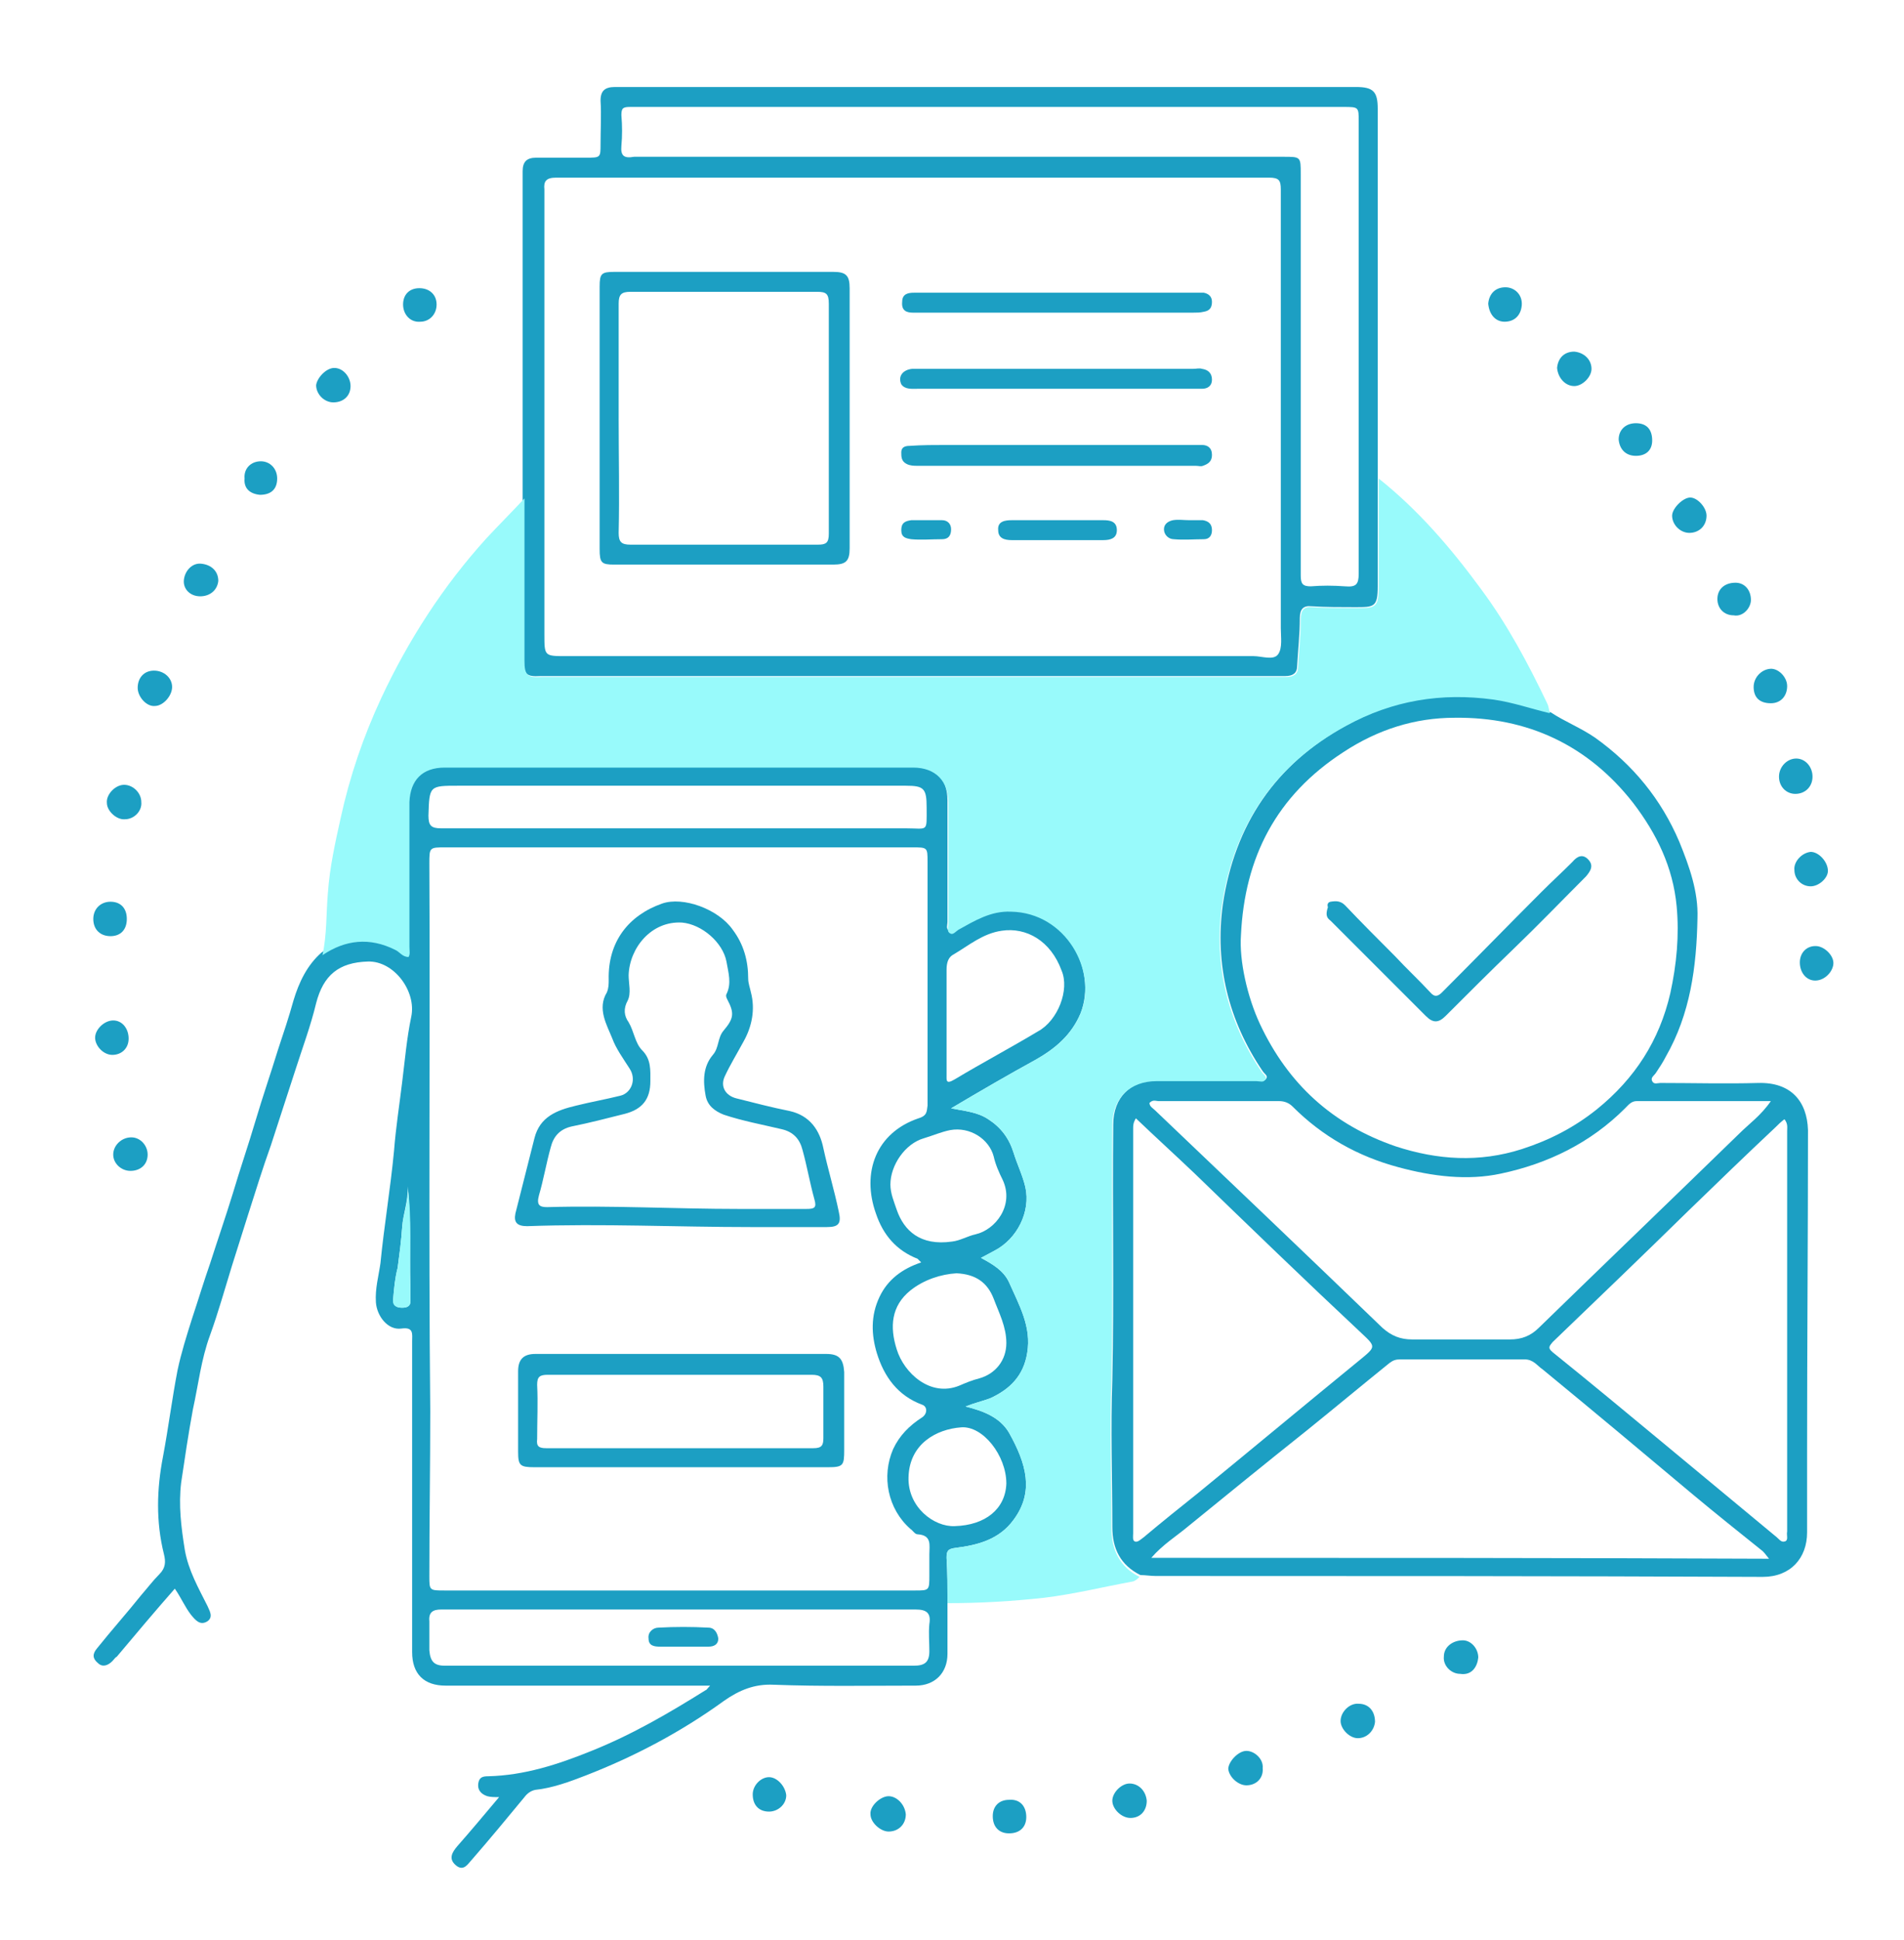 <svg enable-background="new 0 0 210.2 214.1" viewBox="0 0 210.2 214.1" xmlns="http://www.w3.org/2000/svg"><g fill="#1c9fc3"><path d="m101.3 42.9h15.3 15 1.1c.6 0 1.1-.3 1.1-1s-.4-1.1-1.1-1.2c-.3-.1-.6 0-1 0-9.6 0-19.2 0-28.8 0-.7 0-1.4 0-2.2 0-1 .1-1.6.8-1.2 1.7.4.6 1.2.5 1.8.5z"/><path d="m132.7 49.1c-.4 0-.7 0-1.1 0-5 0-10 0-15 0-4 0-8 0-12 0-1.4 0-2.8 0-4.2.1-.4 0-.9.1-.9.7 0 .5 0 1 .6 1.3.4.2.8.2 1.2.2h30.7c.3 0 .6.1.8 0 .6-.2 1-.5 1-1.2 0-.8-.5-1.1-1.1-1.1z"/><path d="m100.8 34.5h1.9 29c.4 0 .8 0 1.2-.1.6-.1.9-.4.9-1.1 0-.6-.4-.9-.9-1-.3 0-.6 0-1 0-5 0-10.1 0-15.1 0-3.6 0-7.3 0-10.9 0-1.7 0-3.4 0-5 0-.6 0-1.3.1-1.3 1-.1 1 .5 1.2 1.2 1.2z"/><path d="m121.8 57.4c-3.4 0-6.7 0-10.1 0-.7 0-1.6.1-1.5 1.1 0 .9.7 1.1 1.5 1.1h4.9 5.2c.8 0 1.5-.2 1.5-1.1 0-1-.8-1.1-1.5-1.1z"/><path d="m104 57.4c-.6 0-1.1 0-1.7 0-.6 0-1.1 0-1.7 0-.7.1-1.1.3-1.1 1.1s.5.9 1.1 1c1.1.1 2.2 0 3.4 0 .7 0 1-.4 1-1.1 0-.6-.4-1-1-1z"/><path d="m132.8 57.4c-.5 0-1 0-1.5 0-.6 0-1.2-.1-1.8 0-.5.1-1 .4-1 1s.5 1.1 1.1 1.1c1.1.1 2.2 0 3.3 0 .6 0 .9-.4.9-1 0-.7-.4-1-1-1.1z"/><path d="m83 135.4h8.3c1.3 0 1.6-.4 1.3-1.7-.5-2.4-1.2-4.7-1.7-7-.4-2-1.5-3.6-3.7-4.1-2-.4-3.9-.9-5.9-1.4-1.2-.3-1.8-1.3-1.3-2.4.6-1.3 1.4-2.6 2.1-3.9.9-1.6 1.3-3.5.8-5.4-.1-.5-.3-1-.3-1.5 0-2-.5-3.8-1.7-5.4-1.6-2.3-5.5-3.7-7.8-2.9-3.7 1.3-6 4.2-5.9 8.4 0 .5 0 .9-.2 1.4-1.1 1.8 0 3.6.6 5.1.4 1.1 1.2 2.2 1.9 3.3.8 1.2.2 2.7-1 3-1.6.4-3.3.7-4.9 1.1-2.1.5-4 1.2-4.6 3.6-.7 2.8-1.4 5.5-2.1 8.3-.2 1 .2 1.4 1.3 1.4 8.3-.3 16.5.1 24.8.1zm-23.5-3.5c.5-1.7.8-3.5 1.3-5.3.3-1.2 1-2 2.3-2.3 2-.4 3.9-.9 5.9-1.4 1.9-.5 2.8-1.6 2.8-3.6 0-1.2.1-2.4-.9-3.4-.8-.8-.9-2.1-1.5-3.1-.5-.7-.6-1.5-.1-2.4.4-.8.1-1.9.1-2.8.1-3 2.5-6 5.9-5.8 2.2.2 4.5 2.2 4.9 4.3.2 1.2.6 2.4 0 3.6-.1.2 0 .4.1.6.8 1.5.7 2.1-.4 3.4-.7.8-.5 1.9-1.2 2.7-1.1 1.3-1.1 2.9-.8 4.5.2 1.1 1 1.7 2 2.1 2.1.7 4.3 1.1 6.4 1.6 1.3.3 2 1.1 2.3 2.3.5 1.8.8 3.6 1.3 5.4.3 1 0 1.1-.9 1.1-1.2 0-2.5 0-3.7 0s-2.5 0-3.7 0c-7.1 0-14.1-.4-21.2-.2-.8 0-1.2-.2-.9-1.3z"/><path d="m91.2 149.4c-10.7 0-21.4 0-32.1 0-1.3 0-1.9.6-1.9 1.9v8.9c0 1.5.2 1.7 1.8 1.7h16.2 16.2c1.7 0 1.8-.2 1.8-1.9 0-2.9 0-5.8 0-8.6-.1-1.5-.6-2-2-2zm-.3 9.3c0 .8-.2 1.1-1.1 1.1-9.8 0-19.7 0-29.5 0-.8 0-1.1-.2-1-1 0-2 .1-4 0-6 0-.9.3-1.1 1.2-1.1h14.7 14.4c1 0 1.3.3 1.3 1.3z"/><path d="m78.2 179.6c-1.8-.1-3.7-.1-5.5 0-.6 0-1.2.5-1.1 1.2 0 .8.6.9 1.3.9h2.5 2.8c.7 0 1.1-.3 1.1-.9-.1-.6-.4-1.2-1.1-1.2z"/><path d="m146.9 101.6 10.5 10.5c.8.8 1.4.8 2.2 0 2.5-2.5 5-5 7.6-7.5 2.7-2.6 5.3-5.3 7.9-7.9.5-.6.9-1.2.2-1.9-.6-.6-1.2-.3-1.7.3-1.1 1.1-2.3 2.2-3.4 3.3-3.7 3.7-7.3 7.4-11 11.1-.4.4-.8.6-1.3 0-1.3-1.4-2.6-2.6-3.9-4-1.9-1.9-3.7-3.7-5.5-5.6-.5-.5-1-.5-1.6-.4-.5.1-.3.6-.3.6-.3.9-.1 1.2.3 1.5z"/><path d="m67.8 62.3h24.2c1.4 0 1.8-.4 1.8-1.8 0-9.6 0-19.1 0-28.7 0-1.4-.4-1.8-1.8-1.8-8.1 0-16.2 0-24.2 0-1.4 0-1.6.2-1.6 1.6v14.5 14.5c0 1.5.2 1.7 1.6 1.7zm.5-16.1c0-4.2 0-8.5 0-12.7 0-1 .3-1.3 1.3-1.3h20.6c1 0 1.3.2 1.3 1.3v25.4c0 1-.3 1.2-1.2 1.2-6.9 0-13.8 0-20.7 0-1 0-1.3-.3-1.3-1.3.1-4.2 0-8.4 0-12.6z"/><path d="m36.8 44.4c1.1 0 1.9-.7 1.9-1.8 0-1-.8-2-1.8-2-.9 0-1.9 1.1-2 1.9 0 1 .9 1.9 1.9 1.9z"/><path d="m180.6 50.3c1.1 0 1.8-.6 1.8-1.7 0-1.2-.6-1.9-1.8-1.9-1.1 0-1.9.7-1.9 1.8.1 1.1.8 1.8 1.9 1.8z"/><path d="m191.4 67.9c1 .2 1.9-.8 1.9-1.7 0-1.1-.7-1.9-1.7-1.9-1.2 0-2 .7-2 1.8 0 1 .7 1.8 1.8 1.8z"/><path d="m12.2 103.3c1.1 0 1.8-.7 1.8-1.9s-.7-1.9-1.8-1.9-1.9.8-1.9 1.9c0 1.2.8 1.9 1.9 1.9z"/><path d="m22.1 65.8c1.1 0 1.9-.7 2-1.7 0-1.1-.8-1.8-1.9-1.9-1-.1-1.8.8-1.9 1.8s.7 1.8 1.8 1.8z"/><path d="m166.1 35.5c1.1 0 1.8-.7 1.9-1.8.1-1.2-.8-2-1.8-2-1.1 0-1.8.7-1.9 1.8.1 1.2.8 2 1.8 2z"/><path d="m173.8 42.6c.9 0 1.9-1 1.9-1.9 0-1-.8-1.8-1.9-1.9-1.1 0-1.8.7-1.9 1.8.1 1.1.9 2 1.9 2z"/><path d="m111.4 198.6c-1.1 0-1.8.7-1.8 1.8 0 1.2.7 1.9 1.8 1.9 1.2 0 1.9-.7 1.9-1.8 0-1.2-.7-2-1.9-1.9z"/><path d="m161.5 181c-1.1 0-2.1.7-2.1 1.8-.1 1 .8 1.9 1.8 1.9 1.3.2 1.9-.8 2-1.8 0-1-.8-1.9-1.7-1.9z"/><path d="m28.7 54.6c1.2 0 1.9-.6 1.9-1.8 0-1.1-.8-1.9-1.8-1.9-1.1 0-1.9.8-1.8 1.9-.1 1.1.6 1.7 1.7 1.8z"/><path d="m195.5 77.6c1.1 0 1.8-.8 1.8-1.9 0-1-1-2-1.9-1.9-1 .1-1.8 1-1.8 2 0 1.2.7 1.8 1.9 1.8z"/><path d="m196.4 85.7c0 1.1.8 1.9 1.8 1.9 1.1 0 1.9-.8 1.9-1.9s-.8-2-1.8-2-1.9.9-1.9 2z"/><path d="m13.8 90.4c1 0 1.9-.9 1.8-1.9 0-1-.9-1.9-1.9-1.9s-2 1.1-1.9 2c0 .9 1.1 1.9 2 1.8z"/><path d="m14.2 114.6c0-1.1-.7-2-1.7-2s-2 1-2 1.9.9 1.9 1.9 1.9 1.8-.7 1.8-1.8z"/><path d="m46.4 35.5c1 0 1.8-.8 1.8-1.9s-.8-1.8-1.9-1.8-1.8.7-1.8 1.8.8 2 1.9 1.9z"/><path d="m137.6 193.2c-.9 0-2 1.2-2 2 .1.9 1.1 1.8 2 1.8 1.1 0 1.9-.8 1.8-1.9.1-1-.9-1.9-1.8-1.9z"/><path d="m17.1 77.9c.9 0 1.9-1.1 1.9-2.1s-.9-1.8-2-1.8-1.8.8-1.8 1.9c0 1 1 2.1 1.9 2z"/><path d="m84.9 196.1c-.9 0-1.8.9-1.8 1.9 0 1.2.7 1.9 1.8 1.9 1 0 1.9-.8 1.9-1.8-.1-1-1-2-1.9-2z"/><path d="m150 188c-1-.1-2 .9-2 1.9 0 .9 1 1.9 1.9 1.9 1 0 1.8-.8 1.9-1.8 0-1.2-.7-2-1.8-2z"/><path d="m14.4 129.2c1.1 0 1.9-.7 1.9-1.8 0-1-.8-1.9-1.8-1.9-1.1 0-2 .9-2 1.9s.9 1.8 1.9 1.8z"/><path d="m124.7 196.8c-.9 0-1.9 1-1.9 1.9s1 1.9 2 1.9c1.1 0 1.8-.8 1.8-1.9-.1-1.1-.9-1.9-1.9-1.9z"/><path d="m98.1 198.2c-.9 0-2.1 1.1-2 2 0 .9 1.1 1.9 2 1.9 1.1 0 1.9-.8 1.9-1.9-.1-1.1-1-2-1.9-2z"/><path d="m200.6 104.4c-1.1-.1-1.9.7-1.9 1.8s.7 2 1.7 2 1.9-.9 2-1.8-.9-1.9-1.8-2z"/><path d="m198.1 96c0 1 .8 1.8 1.8 1.8.9 0 1.9-.9 1.9-1.7 0-1-1-2.1-1.9-2.1-1 .1-1.9 1.1-1.8 2z"/><path d="m111.5 100.3c-2.2-.1-4 1-5.8 2-.3.2-.6.6-.9.4-.4-.2-.2-.6-.2-1 0-4.5 0-9 0-13.4 0-2.4-1.4-3.9-3.9-3.9-17.2 0-34.5 0-51.7 0-2.5 0-3.8 1.4-3.9 3.8v16c0 .4.1.8-.1 1.1-.7 0-1-.6-1.5-.8-2.8-1.4-5.5-1.1-8 .6-1.6 1.4-2.5 3.3-3.1 5.3-.5 1.8-1.1 3.6-1.7 5.4-.8 2.6-1.7 5.2-2.5 7.9s-1.7 5.3-2.5 8c-.8 2.6-1.7 5.2-2.5 7.7-.7 2-1.3 4-2 6.1-.6 1.9-1.2 3.8-1.6 5.7-.6 3.1-1 6.3-1.6 9.5-.7 3.6-.8 7.2.1 10.8.2.8.2 1.5-.5 2.2s-1.3 1.5-2 2.3c-1.6 2-3.3 3.9-4.9 5.9-.5.6-.5 1.1.1 1.6.5.5 1.1.3 1.6-.2.2-.2.3-.4.5-.5 2.1-2.5 4.2-5 6.4-7.5.7 1 1.1 2 1.8 2.9.5.6 1 1.2 1.8.7.7-.5.2-1.2 0-1.7-1-2-2.1-3.9-2.5-6.2-.4-2.5-.7-4.9-.4-7.4.4-2.7.8-5.4 1.3-8.1.6-2.7.9-5.5 1.9-8.2.9-2.5 1.6-5 2.4-7.6.6-1.9 1.2-3.8 1.8-5.7.8-2.5 1.6-5.1 2.5-7.6.9-2.8 1.8-5.5 2.7-8.3.8-2.5 1.7-4.9 2.3-7.4.8-3.1 2.5-4.5 5.7-4.6 2.9-.1 5.4 3.3 4.8 6.1-.5 2.4-.7 4.8-1 7.2-.3 2.5-.7 5-.9 7.6-.4 4.2-1.1 8.3-1.5 12.4-.2 1.4-.6 2.8-.5 4.3s1.3 3.1 2.8 2.9c1.4-.2 1.2.6 1.2 1.4v34.3c0 2.4 1.3 3.7 3.7 3.7h27.8 1.4c-.3.3-.4.5-.5.5-4 2.5-8.1 4.9-12.6 6.7-3.7 1.5-7.4 2.7-11.4 2.8-.6 0-1 .1-1.1.8-.1.8.4 1.2 1 1.4.4.1.7.1 1.3.1-1.6 1.9-3.1 3.7-4.6 5.4-.6.7-1 1.4-.2 2.1.9.8 1.4-.2 1.8-.6 2-2.3 3.9-4.6 5.8-6.9.3-.4.7-.7 1.2-.8 1.9-.2 3.8-.9 5.6-1.6 5.4-2.1 10.5-4.8 15.2-8.2 1.7-1.2 3.4-1.9 5.5-1.8 5.2.2 10.5.1 15.7.1 2.1 0 3.5-1.4 3.5-3.5 0-1.9 0-3.8 0-5.6 0-1.7 0-3.4-.1-5 0-.7.1-1 1-1.1 2.4-.3 4.8-.9 6.4-3.1 2.3-3.1 1.4-6.2-.5-9.6-1-1.7-2.8-2.4-4.8-2.9 1-.4 1.9-.6 2.7-.9 2.2-1 3.7-2.5 4.1-5 .5-2.9-.9-5.3-2-7.8-.6-1.3-1.8-2-3.1-2.7.6-.3 1.1-.6 1.5-.8 2.5-1.3 4-4.3 3.4-7-.3-1.3-.9-2.5-1.3-3.8-.5-1.6-1.4-2.8-2.8-3.7-1.2-.8-2.6-.9-4.1-1.2 3.2-1.9 6.3-3.7 9.4-5.4 2.1-1.2 3.9-2.7 4.9-5.1 1.9-4.9-1.7-11.3-7.8-11.5zm-67.1 44c-.6 0-1-.2-1-.9.1-1.2.2-2.3.5-3.5.2-1.5.4-3 .5-4.5s.7-2.9.6-4.5c.4 3.6.2 7.3.3 10.9v1.5c.1.8-.3 1-.9 1zm6.2-57.6h49.4c2 0 2.3.3 2.3 2.4 0 2.8.2 2.3-2.3 2.3-8.4 0-16.8 0-25.2 0-8.7 0-17.4 0-26.1 0-1.1 0-1.4-.3-1.4-1.4.1-3.3.1-3.3 3.3-3.3zm50.8 36.7c-4.7 1.6-6.3 6-4.7 10.5.8 2.4 2.3 4.1 4.6 5 .1.1.2.2.4.4-2.1.7-3.7 1.9-4.6 3.8-1 2.1-.9 4.2-.3 6.2.8 2.6 2.3 4.7 5 5.7.6.2.6 1 0 1.4-1.4.9-2.5 2-3.2 3.5-1.3 3-.6 6.6 1.9 8.8.3.2.5.6.8.6 1.6.1 1.3 1.2 1.3 2.2v2.3c0 1.7 0 1.7-1.6 1.7-.8 0-1.7 0-2.5 0-16.5 0-32.9 0-49.4 0-1.7 0-1.7 0-1.7-1.6 0-6.1.1-12.2.1-18.2-.2-20.1 0-40.3-.1-60.4 0-1.8 0-1.8 1.8-1.8h51.5c1.7 0 1.7 0 1.7 1.6v26.9c-.1.6 0 1.1-1 1.4zm1.2 55.8c-.1 1 0 2 0 3 0 1.2-.5 1.6-1.7 1.6-17.3 0-34.6 0-51.8 0-1.2 0-1.6-.5-1.7-1.7 0-1.1 0-2.2 0-3.2-.1-1 .4-1.3 1.3-1.3h17 9.4 26c1.2 0 1.7.4 1.5 1.6zm8.5-15.5c-.1 2.8-2.3 4.6-5.7 4.7-2.3.1-5.2-2.1-5.1-5.4.1-3.7 3.1-5.3 5.8-5.5 2.4-.2 5 3.1 5 6.2zm-1.4-20.4c.6 1.6 1.4 3.1 1.4 4.9 0 1.9-1.2 3.4-3 3.9-.8.2-1.5.5-2.2.8-3.2 1.3-6.1-1.4-6.9-4-.8-2.5-.6-4.8 1.5-6.5 1.5-1.2 3.4-1.8 5.1-1.9 2.1.1 3.4 1 4.1 2.8zm0-15.7c.2.9.6 1.8 1 2.6 1.3 2.8-.8 5.5-3 6-.9.2-1.7.7-2.6.8-3.5.5-5.3-1.2-6.1-3.5-.3-.9-.7-1.8-.7-2.8 0-2.1 1.6-4.5 3.7-5.1 1-.3 1.9-.7 2.9-.9 2.2-.4 4.3 1 4.8 2.9zm4.9-13.8c-3 1.8-6.2 3.5-9.2 5.3-1 .6-.9.1-.9-.5 0-2 0-4 0-6 0-1.9 0-3.8 0-5.6 0-.8.2-1.4.8-1.7 1.7-1 3.2-2.3 5.3-2.6 2.7-.4 5.4 1.1 6.6 4.4.9 2.1-.4 5.5-2.6 6.7z"/><path d="m194.1 119.5c-3.6.1-7.2 0-10.8 0-.3 0-.7.2-.9-.2s.2-.6.4-.9c.4-.6.8-1.2 1.1-1.8 2.7-4.7 3.4-9.9 3.5-15.3.1-2.9-.9-5.7-2-8.4-2-4.7-5.1-8.5-9.3-11.5-1.6-1.1-3.4-1.8-4.9-2.8-2.1-.5-4.1-1.2-6.2-1.5-5.8-.8-11.2.1-16.3 2.9-7.9 4.3-12.4 11-13.7 19.8-.9 6.6.6 12.8 4.4 18.4.2.3.6.5.4.8-.2.4-.6.2-1 .2-3.7 0-7.4 0-11 0-3 0-4.9 1.9-4.9 4.9-.1 9.4.1 18.7-.1 28.1-.2 5.4 0 10.9 0 16.3 0 2.4.9 4.2 3.1 5.3.6 0 1.1.1 1.7.1 22.3 0 44.7 0 67 .1 3.1 0 4.9-2.1 4.9-4.9 0-2.9 0-5.8 0-8.8 0-11.9.1-23.7.1-35.6-.1-3.2-1.9-5.3-5.5-5.2zm-55-6.5c-1.4-3-2.3-7-2.1-9.8.4-8.6 3.9-15.4 11.3-20.2 3.8-2.5 7.9-3.8 12.3-3.8 8-.1 14.7 3 19.7 9.4 2.6 3.4 4.4 7.1 4.8 11.4.3 3.2 0 6.4-.7 9.6-1.2 5.2-3.9 9.4-8.1 12.8-2.5 2-5.2 3.4-8.3 4.4-4.7 1.5-9.3 1.2-13.9-.3-7-2.4-11.9-6.9-15-13.5zm-11.2 8.5h13.3c.6 0 1.1.2 1.5.6 3.3 3.3 7.2 5.5 11.7 6.7 3.7 1 7.6 1.5 11.3.7 5.2-1.1 9.9-3.4 13.7-7.2.4-.4.7-.8 1.3-.8h14.8c-1.1 1.6-2.4 2.5-3.5 3.6-7.3 7.1-14.7 14.2-22.1 21.4-.9.9-1.9 1.3-3.2 1.3-3.6 0-7.2 0-10.8 0-1.3 0-2.3-.4-3.3-1.3-8.3-8-16.7-16-25.1-24-.2-.2-.6-.4-.6-.8.4-.4.7-.2 1-.2zm-2.6 48.6c-.3-.1-.2-.6-.2-.9 0-14.9 0-29.8 0-44.7 0-.3 0-.6.3-1.1 2.2 2.1 4.4 4.1 6.5 6.1 6.1 5.9 12.2 11.8 18.4 17.6 1.6 1.5 1.6 1.5-.1 2.9-6 4.9-12 9.9-18 14.8-2 1.6-4 3.2-5.9 4.8-.4.3-.7.6-1 .5zm1.8 1.8c1.3-1.5 2.8-2.4 4.1-3.5 4.3-3.5 8.6-7 13-10.5 3.1-2.5 6.1-5 9.2-7.5.4-.3.7-.4 1.2-.4h13.7c1 0 1.4.7 2 1.1 5.6 4.6 11.1 9.2 16.7 13.9 2.4 2 4.9 4 7.4 6 .3.2.5.5.9 1-22.8-.1-45.4-.1-68.2-.1zm69.9-1.8c-.4.1-.6-.3-1-.6-4.1-3.4-8.2-6.8-12.3-10.2s-8.2-6.8-12.3-10.1c-.6-.5-.3-.7 0-1.1 5-4.8 10-9.6 15-14.5 3.2-3.1 6.4-6.2 9.6-9.2.3-.3.6-.6 1-.9.4.5.3.9.3 1.3v44.2c-.1.4.2 1-.3 1.1z"/><path d="m57.8 72.8c0 1.6.3 1.9 1.9 1.8h9.6 66.7 5.9c.8 0 1.3-.3 1.3-1.1.1-1.8.3-3.5.3-5.3 0-1 .4-1.4 1.3-1.3 1.6.1 3.2.1 4.8.1 2.1 0 2.5 0 2.5-2.3 0-4 0-8 0-12 0-.5 0-1 0-1.4 0-13.1 0-26.2 0-39.3 0-1.9-.5-2.4-2.4-2.4-25.2 0-50.4 0-75.6 0-2.1 0-4.2 0-6.2 0-1.1 0-1.6.4-1.6 1.5.1 1.6 0 3.2 0 4.8 0 1.5 0 1.5-1.6 1.5-1.8 0-3.7 0-5.5 0-1.1 0-1.5.5-1.5 1.5v2.3 33.7c.1 6 .1 12 .1 17.9zm10.8-56.7c.1-1.1.1-2.2 0-3.4 0-.8.2-.9 1-.9h7.3 71.4c1.7 0 1.7 0 1.7 1.6v49.9c0 1.2-.3 1.5-1.5 1.4-1.3-.1-2.6-.1-3.8 0-.9 0-1.1-.3-1.1-1.2 0-7.5 0-15 0-22.6 0-7.2 0-14.5 0-21.7 0-1.9 0-1.9-1.9-1.9-11.9 0-23.8 0-35.8 0s-23.9 0-35.9 0c-1.1.2-1.5-.1-1.4-1.2zm-7.2 3.5h78.7c1.1 0 1.3.3 1.3 1.3v48.4c0 1 .2 2.2-.3 2.9s-1.8.2-2.7.2c-12.5 0-25 0-37.6 0-12.8 0-25.5 0-38.3 0-2.4 0-2.4 0-2.4-2.4 0-16.4 0-32.7 0-49.1-.1-.9.2-1.3 1.3-1.3z"/><path d="m186.5 58.8c1.1 0 1.9-.8 1.9-1.9 0-.9-1-2-1.8-2s-2 1.2-2 2c0 1 .9 1.9 1.9 1.9z"/></g><path d="m45.3 141.8c-.1-3.6.2-7.3-.3-10.9.2 1.5-.5 3-.6 4.5s-.3 3-.5 4.5c-.3 1.1-.4 2.3-.5 3.5-.1.7.4.9 1 .9s1-.2.9-.9c0-.5 0-1 0-1.6z" fill="#98fafb"/><path d="m125.8 174c-.2.2-.4.4-.7.5-3.3.6-6.5 1.4-9.8 1.8-3.6.4-7.1.6-10.7.6 0-1.7 0-3.4-.1-5 0-.7.1-1 1-1.1 2.4-.3 4.8-.9 6.4-3.1 2.3-3.1 1.4-6.2-.5-9.6-1-1.7-2.8-2.4-4.8-2.9 1-.4 1.9-.6 2.7-.9 2.2-1 3.7-2.5 4.1-5 .5-2.9-.9-5.3-2-7.8-.6-1.3-1.8-2-3.1-2.7.6-.3 1.1-.6 1.5-.8 2.5-1.3 4-4.3 3.4-7-.3-1.3-.9-2.5-1.3-3.8-.5-1.6-1.4-2.8-2.8-3.7-1.2-.8-2.6-.9-4.1-1.2 3.2-1.9 6.3-3.7 9.4-5.4 2.1-1.2 3.9-2.7 4.9-5.1 1.9-4.6-1.6-11.1-7.7-11.2-2.2-.1-4 1-5.8 2-.3.2-.6.6-.9.4-.4-.2-.2-.6-.2-1 0-4.5 0-9 0-13.4 0-2.4-1.4-3.9-3.9-3.9-17.2 0-34.5 0-51.7 0-2.5 0-3.8 1.4-3.9 3.8v16c0 .4.1.8-.1 1.1-.7 0-1-.6-1.5-.8-2.8-1.4-5.5-1.1-8 .6.5-2.3.4-4.6.6-6.9.2-2.8.8-5.5 1.4-8.2 1-4.6 2.5-9 4.5-13.3 3-6.4 6.8-12.3 11.6-17.6 1.4-1.5 2.8-2.9 4.2-4.4v17.9c0 1.6.3 1.9 1.9 1.8h9.6 66.7 5.9c.8 0 1.3-.3 1.3-1.1.1-1.8.3-3.5.3-5.3 0-1 .4-1.4 1.3-1.3 1.6.1 3.2.1 4.8.1 2.1 0 2.5 0 2.5-2.3 0-4 0-8 0-12 4.4 3.5 8 7.7 11.3 12.2 2.9 3.9 5.2 8.2 7.3 12.6.2.4.2.8.3 1.1-2.1-.5-4.1-1.2-6.2-1.5-5.8-.8-11.2.1-16.3 2.9-7.9 4.3-12.4 11-13.7 19.8-.9 6.6.6 12.8 4.4 18.4.2.3.6.5.4.8-.2.4-.6.2-1 .2-3.7 0-7.4 0-11 0-3 0-4.9 1.9-4.9 4.9-.1 9.4.1 18.7-.1 28.1-.2 5.4 0 10.9 0 16.3 0 2.4.9 4.3 3.1 5.4z" fill="#98fafb"/></svg>
